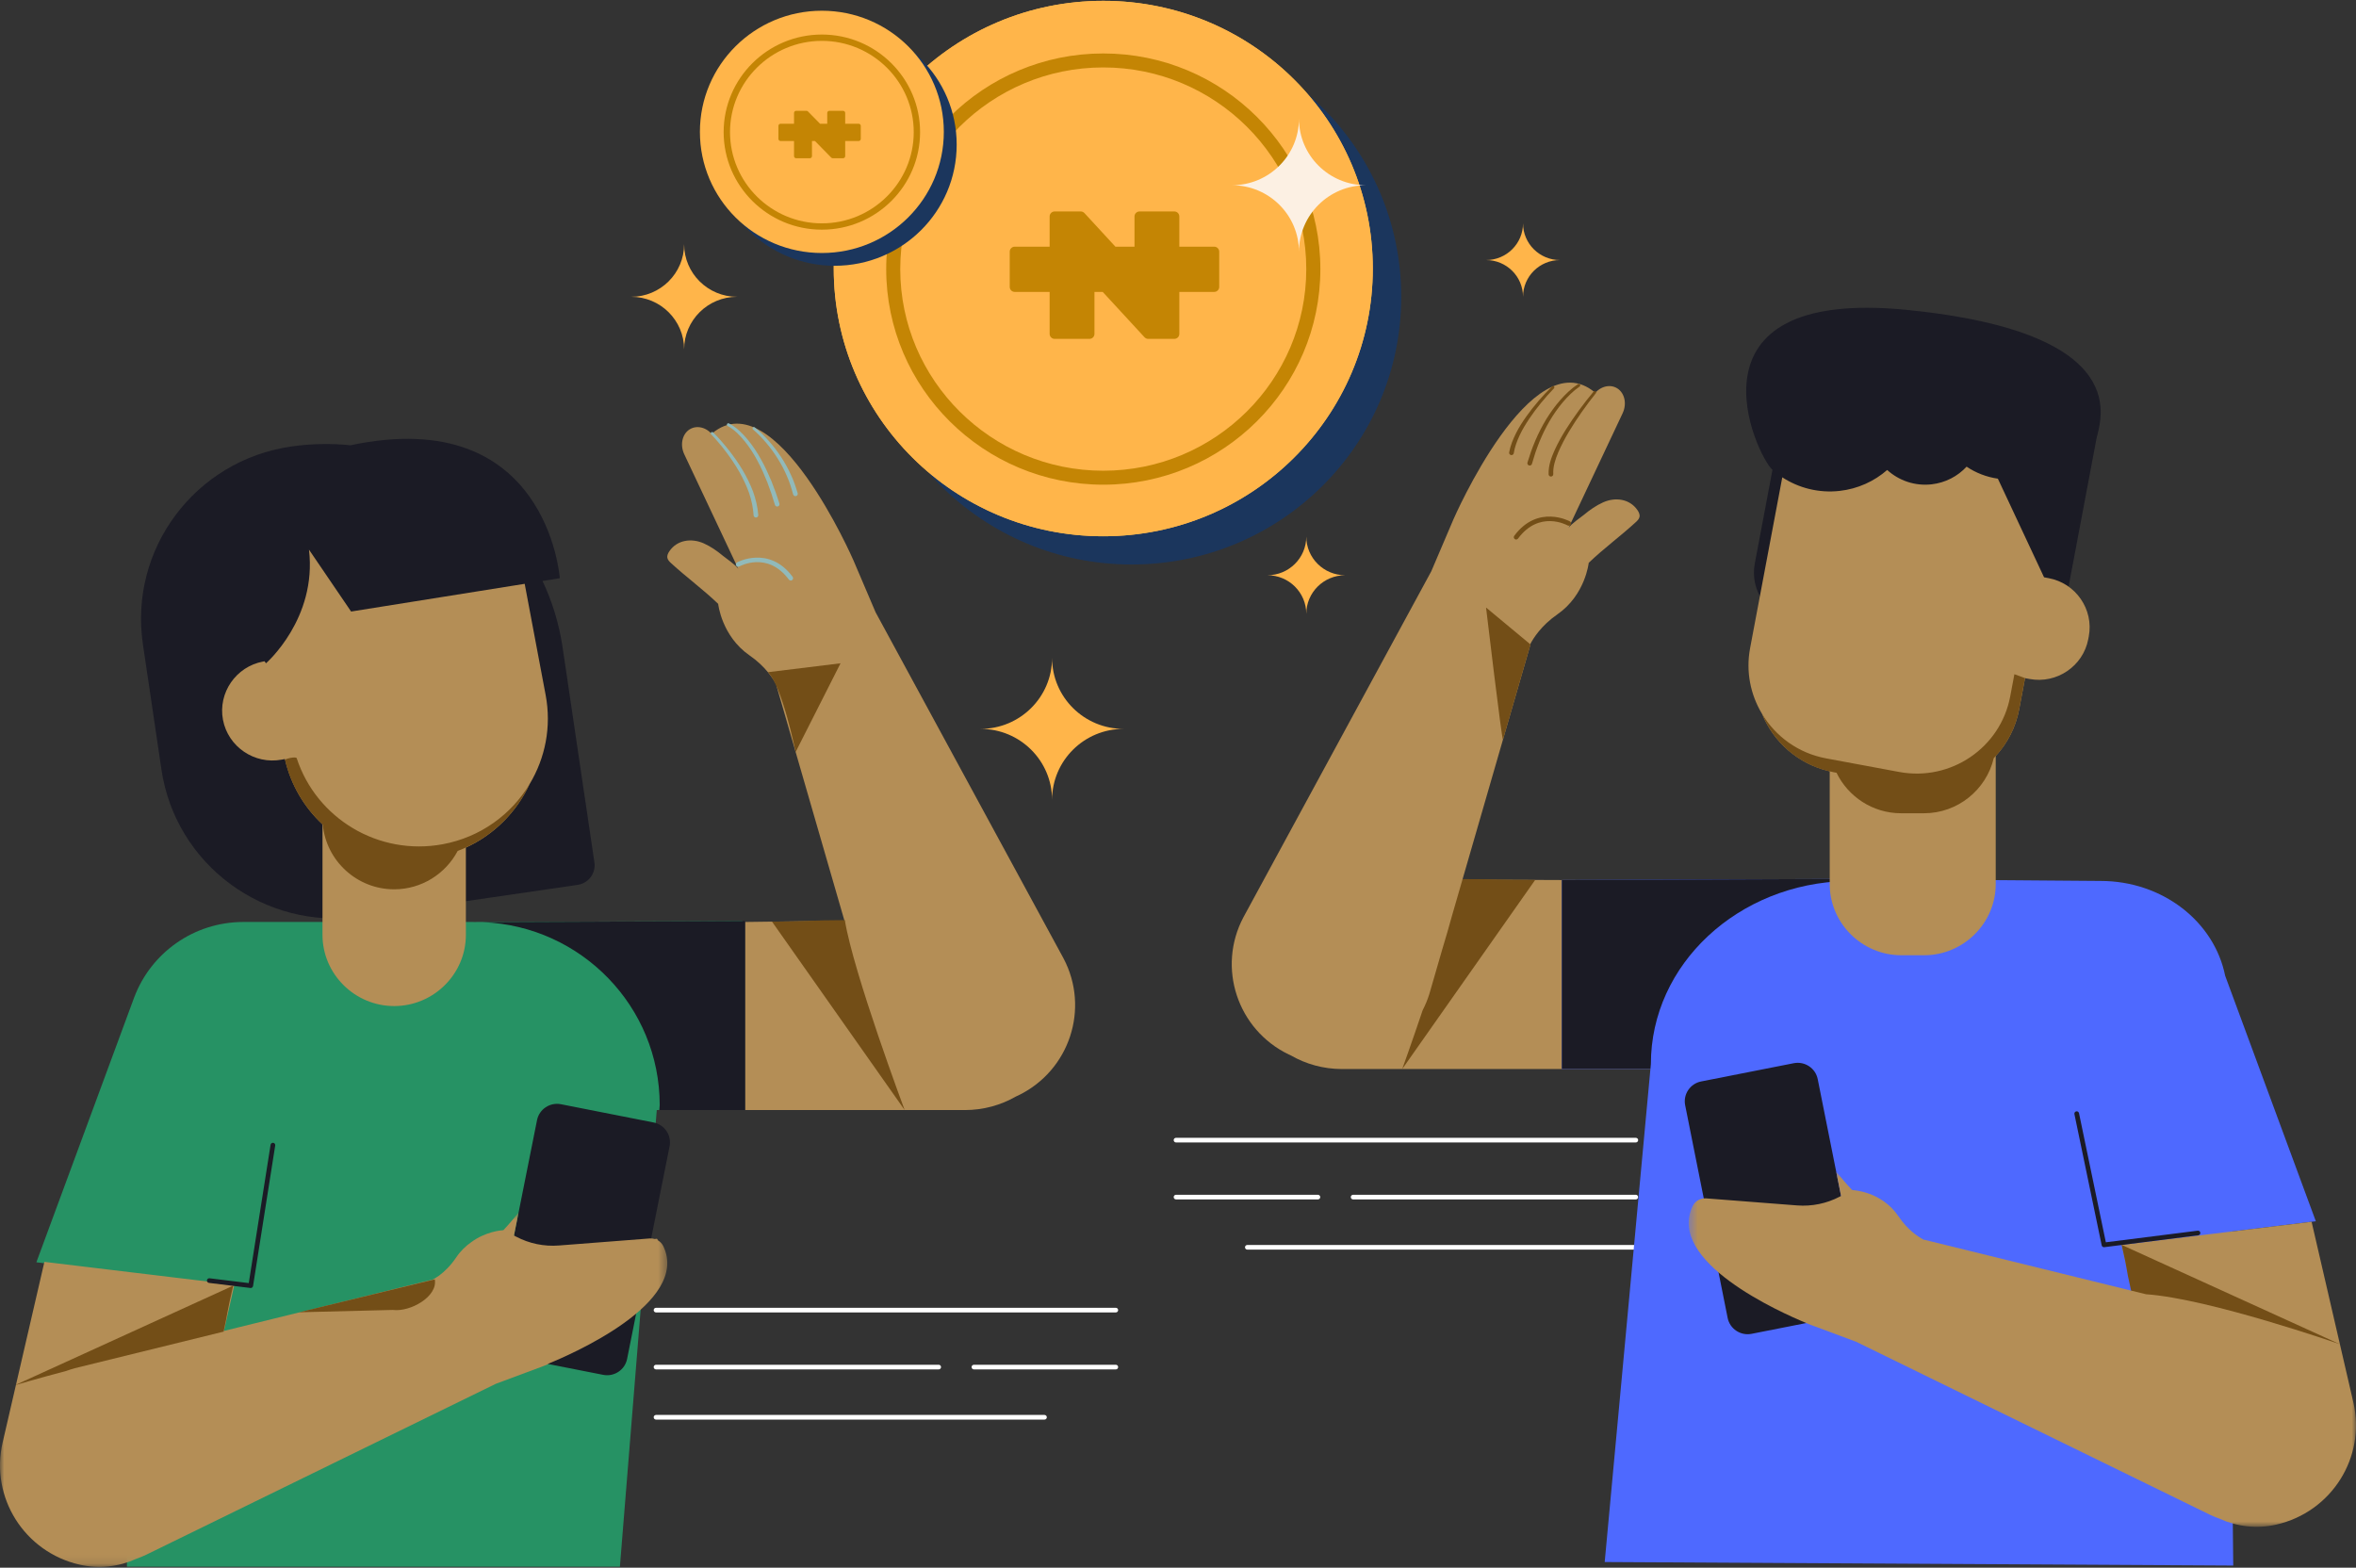 <svg width="281" height="187" viewBox="0 0 281 187" fill="none" xmlns="http://www.w3.org/2000/svg">
<rect x="0" y="0" width="281" height="187" fill="#333333" stroke="none"/>
<path fill-rule="evenodd" clip-rule="evenodd" d="M167.125 35.401C167.125 53.038 152.733 67.335 134.978 67.335C117.224 67.335 102.832 53.038 102.832 35.401C102.832 17.765 117.224 3.467 134.978 3.467C152.733 3.467 167.125 17.765 167.125 35.401Z" fill="#1B365D"/>
<path fill-rule="evenodd" clip-rule="evenodd" d="M163.734 32.033C163.734 49.669 149.342 63.967 131.587 63.967C113.834 63.967 99.441 49.669 99.441 32.033C99.441 14.396 113.834 0.099 131.587 0.099C149.342 0.099 163.734 14.396 163.734 32.033Z" fill="#FFB54A"/>
<path fill-rule="evenodd" clip-rule="evenodd" d="M131.586 8.044C118.235 8.044 107.373 18.834 107.373 32.096C107.373 45.358 118.235 56.148 131.586 56.148C144.937 56.148 155.799 45.358 155.799 32.096C155.799 18.834 144.937 8.044 131.586 8.044ZM131.589 57.815C117.313 57.815 105.698 46.278 105.698 32.096C105.698 17.914 117.313 6.376 131.589 6.376C145.865 6.376 157.48 17.914 157.48 32.096C157.48 46.278 145.865 57.815 131.589 57.815Z" fill="#FCF0E3"/>
<path fill-rule="evenodd" clip-rule="evenodd" d="M133.385 39.072C135.148 38.801 136.03 38.011 136.03 36.703V36.629C136.03 35.987 135.844 35.463 135.471 35.056C135.098 34.649 134.403 34.26 133.385 33.89V39.072ZM129.882 22.452C128.989 22.576 128.336 22.841 127.926 23.248C127.516 23.655 127.312 24.155 127.312 24.747V24.821C127.312 25.389 127.485 25.876 127.833 26.283C128.18 26.691 128.863 27.079 129.882 27.449V22.452ZM129.698 43.625C128.083 43.428 126.524 43.027 125.021 42.422C123.518 41.817 122.146 41.047 120.904 40.108L123.81 35.888C124.828 36.654 125.816 37.289 126.773 37.795C127.729 38.301 128.766 38.665 129.884 38.887V33.002C128.543 32.631 127.368 32.224 126.363 31.78C125.357 31.336 124.524 30.806 123.866 30.188C123.208 29.572 122.711 28.85 122.376 28.023C122.04 27.196 121.873 26.24 121.873 25.154V25.08C121.873 24.044 122.059 23.106 122.431 22.267C122.804 21.428 123.331 20.7 124.015 20.083C124.698 19.467 125.524 18.967 126.493 18.584C127.462 18.201 128.53 17.949 129.698 17.825V15.678H133.573V17.899C134.914 18.097 136.149 18.424 137.28 18.88C138.41 19.337 139.484 19.923 140.503 20.638L138.007 24.969C137.262 24.476 136.503 24.038 135.734 23.655C134.963 23.273 134.181 22.983 133.387 22.785V28.375C136.218 29.14 138.273 30.139 139.553 31.373C140.833 32.607 141.472 34.26 141.472 36.333V36.407C141.472 37.443 141.279 38.381 140.895 39.22C140.509 40.059 139.975 40.787 139.292 41.404C138.609 42.021 137.783 42.527 136.814 42.921C135.846 43.316 134.765 43.575 133.573 43.699V47.363H129.698V43.625Z" fill="#1B1B25"/>
<path fill-rule="evenodd" clip-rule="evenodd" d="M163.734 32.033C163.734 49.669 149.342 63.967 131.587 63.967C113.834 63.967 99.441 49.669 99.441 32.033C99.441 14.396 113.834 0.099 131.587 0.099C149.342 0.099 163.734 14.396 163.734 32.033Z" fill="#FFB54A"/>
<path fill-rule="evenodd" clip-rule="evenodd" d="M131.586 8.044C118.235 8.044 107.373 18.834 107.373 32.096C107.373 45.358 118.235 56.148 131.586 56.148C144.937 56.148 155.799 45.358 155.799 32.096C155.799 18.834 144.937 8.044 131.586 8.044ZM131.589 57.815C117.313 57.815 105.698 46.278 105.698 32.096C105.698 17.914 117.313 6.376 131.589 6.376C145.865 6.376 157.48 17.914 157.48 32.096C157.48 46.278 145.865 57.815 131.589 57.815Z" fill="#C48504"/>
<path fill-rule="evenodd" clip-rule="evenodd" d="M140.062 30.021V25.82H135.909V30.021H132.774L128.902 25.82H125.787V30.021H121.027V34.223H125.787V39.825H129.939V34.223H131.783L136.947 39.825H140.062V34.223H144.819V30.021H140.062Z" fill="#C48504"/>
<path d="M140.062 25.82H140.659C140.659 25.491 140.392 25.223 140.062 25.223V25.82ZM140.062 30.021H139.465C139.465 30.351 139.732 30.619 140.062 30.619V30.021ZM135.909 25.82V25.223C135.579 25.223 135.312 25.491 135.312 25.82H135.909ZM135.909 30.021V30.619C136.239 30.619 136.506 30.351 136.506 30.021H135.909ZM132.774 30.021L132.335 30.426C132.448 30.549 132.607 30.619 132.774 30.619V30.021ZM128.902 25.82L129.341 25.416C129.228 25.293 129.069 25.223 128.902 25.223V25.82ZM125.787 25.82V25.223C125.457 25.223 125.19 25.491 125.19 25.82H125.787ZM125.787 30.021V30.619C126.117 30.619 126.384 30.351 126.384 30.021H125.787ZM121.027 30.021V29.424C120.697 29.424 120.43 29.692 120.43 30.021H121.027ZM121.027 34.223H120.43C120.43 34.553 120.697 34.82 121.027 34.82V34.223ZM125.787 34.223H126.384C126.384 33.893 126.117 33.626 125.787 33.626V34.223ZM125.787 39.825H125.19C125.19 40.155 125.457 40.422 125.787 40.422V39.825ZM129.939 39.825V40.422C130.269 40.422 130.537 40.155 130.537 39.825H129.939ZM129.939 34.223V33.626C129.61 33.626 129.342 33.893 129.342 34.223H129.939ZM131.783 34.223L132.223 33.818C132.109 33.695 131.95 33.626 131.783 33.626V34.223ZM136.947 39.825L136.508 40.23C136.621 40.352 136.781 40.422 136.947 40.422V39.825ZM140.062 39.825V40.422C140.392 40.422 140.659 40.155 140.659 39.825H140.062ZM140.062 34.223V33.626C139.732 33.626 139.465 33.893 139.465 34.223H140.062ZM144.819 34.223V34.82C145.149 34.82 145.416 34.553 145.416 34.223H144.819ZM144.819 30.021H145.416C145.416 29.692 145.149 29.424 144.819 29.424V30.021ZM139.465 25.82V30.021H140.659V25.82H139.465ZM135.909 26.418H140.062V25.223H135.909V26.418ZM136.506 30.021V25.82H135.312V30.021H136.506ZM135.909 29.424H132.774V30.619H135.909V29.424ZM128.463 26.225L132.335 30.426L133.213 29.617L129.341 25.416L128.463 26.225ZM125.787 26.418H128.902V25.223H125.787V26.418ZM126.384 30.021V25.82H125.19V30.021H126.384ZM125.787 29.424H121.027V30.619H125.787V29.424ZM120.43 30.021V34.223H121.625V30.021H120.43ZM121.027 34.82H125.787V33.626H121.027V34.82ZM126.384 39.825V34.223H125.19V39.825H126.384ZM129.939 39.227H125.787V40.422H129.939V39.227ZM129.342 34.223V39.825H130.537V34.223H129.342ZM129.939 34.82H131.783V33.626H129.939V34.82ZM137.387 39.42L132.223 33.818L131.344 34.628L136.508 40.23L137.387 39.42ZM140.062 39.227H136.947V40.422H140.062V39.227ZM139.465 34.223V39.825H140.659V34.223H139.465ZM140.062 34.82H144.819V33.626H140.062V34.82ZM145.416 34.223V30.021H144.222V34.223H145.416ZM144.819 29.424H140.062V30.619H144.819V29.424Z" fill="#C48504"/>
<path fill-rule="evenodd" clip-rule="evenodd" d="M114.103 17.253C114.103 25.233 107.591 31.702 99.558 31.702C91.524 31.702 85.012 25.233 85.012 17.253C85.012 9.273 91.524 2.804 99.558 2.804C107.591 2.804 114.103 9.273 114.103 17.253Z" fill="#1B365D"/>
<path fill-rule="evenodd" clip-rule="evenodd" d="M112.569 15.73C112.569 23.71 106.057 30.179 98.024 30.179C89.991 30.179 83.478 23.71 83.478 15.73C83.478 7.75 89.991 1.28 98.024 1.28C106.057 1.28 112.569 7.75 112.569 15.73Z" fill="#FFB54A"/>
<path fill-rule="evenodd" clip-rule="evenodd" d="M100.548 15.018V13.475H98.923V15.018H97.696L96.181 13.475H94.962V15.018H93.099V16.561H94.962V18.619H96.587V16.561H97.308L99.329 18.619H100.548V16.561H102.409V15.018H100.548Z" fill="#C48504"/>
<path d="M100.548 13.475H100.806C100.806 13.332 100.69 13.216 100.548 13.216V13.475ZM100.548 15.018H100.289C100.289 15.161 100.405 15.276 100.548 15.276V15.018ZM98.923 13.475V13.216C98.78 13.216 98.664 13.332 98.664 13.475H98.923ZM98.923 15.018V15.276C99.066 15.276 99.181 15.161 99.181 15.018H98.923ZM97.696 15.018L97.511 15.199C97.56 15.248 97.626 15.276 97.696 15.276V15.018ZM96.181 13.475L96.365 13.293C96.317 13.244 96.25 13.216 96.181 13.216V13.475ZM94.962 13.475V13.216C94.819 13.216 94.703 13.332 94.703 13.475H94.962ZM94.962 15.018V15.276C95.105 15.276 95.22 15.161 95.22 15.018H94.962ZM93.099 15.018V14.759C92.956 14.759 92.841 14.875 92.841 15.018H93.099ZM93.099 16.561H92.841C92.841 16.704 92.956 16.82 93.099 16.82V16.561ZM94.962 16.561H95.22C95.22 16.418 95.105 16.302 94.962 16.302V16.561ZM94.962 18.619H94.703C94.703 18.762 94.819 18.878 94.962 18.878V18.619ZM96.587 18.619V18.878C96.73 18.878 96.845 18.762 96.845 18.619H96.587ZM96.587 16.561V16.302C96.444 16.302 96.328 16.418 96.328 16.561H96.587ZM97.308 16.561L97.493 16.38C97.444 16.33 97.377 16.302 97.308 16.302V16.561ZM99.329 18.619L99.144 18.8C99.193 18.85 99.26 18.878 99.329 18.878V18.619ZM100.548 18.619V18.878C100.69 18.878 100.806 18.762 100.806 18.619H100.548ZM100.548 16.561V16.302C100.405 16.302 100.289 16.418 100.289 16.561H100.548ZM102.409 16.561V16.82C102.552 16.82 102.667 16.704 102.667 16.561H102.409ZM102.409 15.018H102.667C102.667 14.875 102.552 14.759 102.409 14.759V15.018ZM100.289 13.475V15.018H100.806V13.475H100.289ZM98.923 13.733H100.548V13.216H98.923V13.733ZM99.181 15.018V13.475H98.664V15.018H99.181ZM98.923 14.759H97.696V15.276H98.923V14.759ZM95.996 13.656L97.511 15.199L97.88 14.836L96.365 13.293L95.996 13.656ZM94.962 13.733H96.181V13.216H94.962V13.733ZM95.22 15.018V13.475H94.703V15.018H95.22ZM94.962 14.759H93.099V15.276H94.962V14.759ZM92.841 15.018V16.561H93.358V15.018H92.841ZM93.099 16.82H94.962V16.302H93.099V16.82ZM95.22 18.619V16.561H94.703V18.619H95.22ZM96.587 18.36H94.962V18.878H96.587V18.36ZM96.328 16.561V18.619H96.845V16.561H96.328ZM96.587 16.82H97.308V16.302H96.587V16.82ZM99.513 18.438L97.493 16.38L97.124 16.742L99.144 18.8L99.513 18.438ZM100.548 18.36H99.329V18.878H100.548V18.36ZM100.289 16.561V18.619H100.806V16.561H100.289ZM100.548 16.82H102.409V16.302H100.548V16.82ZM102.667 16.561V15.018H102.15V16.561H102.667ZM102.409 14.759H100.548V15.276H102.409V14.759Z" fill="#C48504"/>
<path fill-rule="evenodd" clip-rule="evenodd" d="M98.026 4.875C91.985 4.875 87.07 9.757 87.07 15.758C87.07 21.759 91.985 26.641 98.026 26.641C104.066 26.641 108.981 21.759 108.981 15.758C108.981 9.757 104.066 4.875 98.026 4.875ZM98.024 27.395C91.565 27.395 86.309 22.174 86.309 15.757C86.309 9.341 91.565 4.12 98.024 4.12C104.484 4.12 109.739 9.341 109.739 15.757C109.739 22.174 104.484 27.395 98.024 27.395Z" fill="#C48504"/>
<path fill-rule="evenodd" clip-rule="evenodd" d="M81.595 41.676C81.595 38.211 78.767 35.402 75.279 35.402C78.767 35.402 81.595 32.592 81.595 29.127C81.595 32.592 84.424 35.402 87.912 35.402C84.424 35.402 81.595 38.211 81.595 41.676Z" fill="#FFB54A"/>
<path fill-rule="evenodd" clip-rule="evenodd" d="M155.8 73.223C155.8 70.678 153.724 68.615 151.162 68.615C153.724 68.615 155.8 66.551 155.8 64.006C155.8 66.551 157.877 68.615 160.439 68.615C157.877 68.615 155.8 70.678 155.8 73.223Z" fill="#FFB54A"/>
<path fill-rule="evenodd" clip-rule="evenodd" d="M125.481 95.415C125.481 90.736 121.662 86.942 116.951 86.942C121.662 86.942 125.481 83.148 125.481 78.468C125.481 83.148 129.3 86.942 134.011 86.942C129.3 86.942 125.481 90.736 125.481 95.415Z" fill="#FFB54A"/>
<path fill-rule="evenodd" clip-rule="evenodd" d="M154.927 30.037C154.927 25.651 151.349 22.096 146.934 22.096C151.349 22.096 154.927 18.541 154.927 14.155C154.927 18.541 158.506 22.096 162.921 22.096C158.506 22.096 154.927 25.651 154.927 30.037Z" fill="#FCF0E3"/>
<path fill-rule="evenodd" clip-rule="evenodd" d="M181.651 35.401C181.651 32.981 179.677 31.02 177.241 31.02C179.677 31.02 181.651 29.059 181.651 26.64C181.651 29.059 183.625 31.02 186.06 31.02C183.625 31.02 181.651 32.981 181.651 35.401Z" fill="#FFB54A"/>
<path fill-rule="evenodd" clip-rule="evenodd" d="M195.103 136.274H140.266C140.111 136.274 139.986 136.149 139.986 135.996C139.986 135.843 140.111 135.718 140.266 135.718H195.103C195.257 135.718 195.383 135.843 195.383 135.996C195.383 136.149 195.257 136.274 195.103 136.274Z" fill="white"/>
<path fill-rule="evenodd" clip-rule="evenodd" d="M195.102 149.057H148.772C148.617 149.057 148.492 148.932 148.492 148.779C148.492 148.625 148.617 148.501 148.772 148.501H195.102C195.256 148.501 195.382 148.625 195.382 148.779C195.382 148.932 195.256 149.057 195.102 149.057Z" fill="white"/>
<path fill-rule="evenodd" clip-rule="evenodd" d="M195.102 143.069H161.388C161.234 143.069 161.108 142.945 161.108 142.792C161.108 142.638 161.234 142.514 161.388 142.514H195.102C195.256 142.514 195.381 142.638 195.381 142.792C195.381 142.945 195.256 143.069 195.102 143.069Z" fill="white"/>
<path fill-rule="evenodd" clip-rule="evenodd" d="M157.185 143.069H140.266C140.111 143.069 139.986 142.945 139.986 142.792C139.986 142.638 140.111 142.514 140.266 142.514H157.185C157.34 142.514 157.465 142.638 157.465 142.792C157.465 142.945 157.34 143.069 157.185 143.069Z" fill="white"/>
<path fill-rule="evenodd" clip-rule="evenodd" d="M133.082 156.55H78.244C78.089 156.55 77.965 156.426 77.965 156.272C77.965 156.119 78.089 155.995 78.244 155.995H133.082C133.236 155.995 133.361 156.119 133.361 156.272C133.361 156.426 133.236 156.55 133.082 156.55Z" fill="white"/>
<path fill-rule="evenodd" clip-rule="evenodd" d="M124.574 169.332H78.244C78.09 169.332 77.965 169.207 77.965 169.054C77.965 168.9 78.09 168.776 78.244 168.776H124.574C124.729 168.776 124.854 168.9 124.854 169.054C124.854 169.207 124.729 169.332 124.574 169.332Z" fill="white"/>
<path fill-rule="evenodd" clip-rule="evenodd" d="M111.957 163.345H78.244C78.09 163.345 77.965 163.221 77.965 163.067C77.965 162.914 78.09 162.79 78.244 162.79H111.957C112.112 162.79 112.237 162.914 112.237 163.067C112.237 163.221 112.112 163.345 111.957 163.345Z" fill="white"/>
<path fill-rule="evenodd" clip-rule="evenodd" d="M133.081 163.345H116.161C116.006 163.345 115.881 163.221 115.881 163.067C115.881 162.914 116.006 162.79 116.161 162.79H133.081C133.235 162.79 133.361 162.914 133.361 163.067C133.361 163.221 133.235 163.345 133.081 163.345Z" fill="white"/>
<path fill-rule="evenodd" clip-rule="evenodd" d="M174.427 104.924L174.445 104.86L182.543 76.873L182.508 76.847C182.873 76.139 183.817 74.619 185.748 73.281C189.087 70.968 189.486 67.136 189.486 67.136C191.268 65.421 193.278 63.959 195.098 62.285C195.288 62.11 195.486 61.918 195.541 61.667C195.604 61.387 195.472 61.1 195.311 60.863C194.371 59.48 192.645 59.28 191.209 59.919C190.367 60.293 189.615 60.825 188.91 61.411C188.576 61.688 187.435 62.451 187.088 62.959L193.53 49.295C194.102 48.081 193.728 46.697 192.698 46.218C192.184 45.978 191.598 46.009 191.071 46.251C190.737 46.404 190.431 46.651 190.175 46.959C190.195 46.859 190.206 46.8 190.206 46.8C182.661 40.498 173.352 61.949 173.352 61.949L170.71 68.142L148.301 109.416C145.132 115.404 147.575 122.809 153.697 125.774C153.785 125.817 153.874 125.854 153.962 125.894C155.759 126.925 157.842 127.517 160.065 127.517H204.166L213.669 105.081L174.427 104.924Z" fill="#B48E56"/>
<path fill-rule="evenodd" clip-rule="evenodd" d="M166.872 127.506C165.439 127.463 166.306 127.489 166.872 127.506V127.506Z" fill="#FF887C"/>
<path fill-rule="evenodd" clip-rule="evenodd" d="M166.88 127.507C167.081 127.513 167.242 127.518 167.242 127.518C167.105 127.514 166.989 127.51 166.88 127.507Z" fill="#FF887C"/>
<path fill-rule="evenodd" clip-rule="evenodd" d="M174.444 104.86L173.161 109.294C172.827 110.524 172.442 111.846 172.032 113.194L170.481 118.554C170.267 119.241 169.997 119.893 169.678 120.508C168.344 124.475 167.242 127.517 167.242 127.517L183.102 104.958C179.157 104.958 178.252 104.864 174.444 104.86Z" fill="#734E17"/>
<path fill-rule="evenodd" clip-rule="evenodd" d="M180.829 64.355C180.771 64.355 180.713 64.337 180.663 64.3C180.539 64.21 180.512 64.035 180.604 63.912C183.419 60.119 187.203 62.169 187.24 62.19C187.374 62.265 187.422 62.433 187.346 62.567C187.272 62.7 187.101 62.748 186.966 62.674C186.829 62.598 183.571 60.851 181.054 64.242C181 64.316 180.914 64.355 180.829 64.355Z" fill="#734E17"/>
<path fill-rule="evenodd" clip-rule="evenodd" d="M190.334 46.906C189.172 48.361 188.089 49.892 187.13 51.484C186.653 52.281 186.22 53.103 185.858 53.946C185.502 54.784 185.213 55.684 185.259 56.533L185.26 56.55C185.268 56.703 185.15 56.834 184.996 56.843C184.842 56.851 184.71 56.734 184.702 56.58V56.573C184.671 55.54 185.013 54.617 185.396 53.75C185.79 52.882 186.248 52.053 186.749 51.254C187.755 49.657 188.872 48.144 190.077 46.695C190.136 46.624 190.241 46.614 190.312 46.673C190.382 46.73 190.393 46.833 190.337 46.903L190.334 46.906Z" fill="#734E17"/>
<path fill-rule="evenodd" clip-rule="evenodd" d="M188.389 46.114C187.651 46.618 186.988 47.287 186.396 47.981C185.802 48.682 185.281 49.443 184.812 50.233C184.352 51.029 183.947 51.856 183.602 52.708C183.419 53.129 183.283 53.57 183.121 54L182.72 55.319L182.715 55.335C182.671 55.481 182.515 55.565 182.367 55.52C182.219 55.476 182.136 55.321 182.18 55.174C182.18 55.173 182.181 55.17 182.181 55.169L182.618 53.828C182.791 53.391 182.94 52.944 183.135 52.515C183.505 51.65 183.936 50.81 184.422 50.003C184.919 49.202 185.468 48.432 186.092 47.722C186.722 47.015 187.393 46.354 188.209 45.819C188.289 45.766 188.397 45.788 188.449 45.867C188.501 45.946 188.48 46.051 188.403 46.104L188.389 46.114Z" fill="#734E17"/>
<path fill-rule="evenodd" clip-rule="evenodd" d="M185.339 46.327C184.269 47.44 183.272 48.643 182.41 49.922C181.985 50.563 181.576 51.22 181.256 51.911C180.933 52.6 180.666 53.316 180.549 54.046L180.549 54.053C180.525 54.204 180.382 54.307 180.228 54.284C180.076 54.259 179.972 54.117 179.996 53.966C179.996 53.964 179.997 53.961 179.997 53.959C180.147 53.151 180.452 52.404 180.806 51.693C181.159 50.98 181.594 50.318 182.045 49.673C182.959 48.388 183.991 47.205 185.111 46.095C185.174 46.033 185.278 46.033 185.341 46.096C185.403 46.158 185.404 46.259 185.344 46.322L185.339 46.327Z" fill="#734E17"/>
<path fill-rule="evenodd" clip-rule="evenodd" d="M276.21 145.675L265.392 116.381C264.104 109.954 257.948 105.081 250.543 105.081L220.325 104.842L186.28 104.971V127.517H196.845L191.392 186.321L266.359 186.742L265.939 146.923L276.21 145.675Z" fill="#4E69FF"/>
<path fill-rule="evenodd" clip-rule="evenodd" d="M220.266 105.093L220.325 104.842L186.28 104.971V127.517H196.846L196.9 126.922C196.9 115.023 207.314 105.354 220.266 105.093Z" fill="#1B1B25"/>
<path fill-rule="evenodd" clip-rule="evenodd" d="M177.241 72.468C177.241 72.468 179.152 88.59 179.264 88.202C179.377 87.814 182.543 76.873 182.543 76.873L177.241 72.468Z" fill="#734E17"/>
<path fill-rule="evenodd" clip-rule="evenodd" d="M221.866 154.09L219.005 139.766L216.798 128.715C216.539 127.414 215.255 126.562 213.947 126.82L202.896 128.998C201.587 129.256 200.729 130.531 200.989 131.83L203.21 142.954L204.972 151.777L206.057 157.206C206.316 158.506 207.599 159.359 208.908 159.101L215.435 157.814L219.959 156.923C221.268 156.665 222.126 155.39 221.866 154.09Z" fill="#1B1B25"/>
<mask id="mask0" mask-type="alpha" maskUnits="userSpaceOnUse" x="201" y="139" width="81" height="44">
<path fill-rule="evenodd" clip-rule="evenodd" d="M201.414 139.767H281V182.119H201.414V139.767Z" fill="white"/>
</mask>
<g mask="url(#mask0)">
<path fill-rule="evenodd" clip-rule="evenodd" d="M280.688 167.292L275.704 145.736L253.047 148.49L254.292 153.973L254.176 153.944L229.547 147.888L229.526 147.918C228.846 147.579 227.569 146.772 226.446 145.105C224.381 142.04 220.912 141.955 220.912 141.955C220.244 141.26 219.621 140.516 219.005 139.767L219.582 142.656L219.438 142.732C217.872 143.556 216.105 143.921 214.339 143.784C211.07 143.53 205.729 143.116 203.509 142.944C202.832 142.892 202.181 143.25 201.889 143.86C198.72 150.478 212.33 156.534 215.435 157.815H215.435C215.476 157.832 215.507 157.844 215.544 157.859C215.589 157.878 215.632 157.896 215.671 157.911C215.716 157.929 215.752 157.944 215.789 157.959C215.825 157.973 215.86 157.987 215.888 157.998C215.929 158.014 215.955 158.025 215.981 158.035C215.994 158.04 216.008 158.045 216.017 158.049C216.047 158.061 216.064 158.066 216.064 158.066L221.39 160.051L263.558 180.669C263.949 180.855 264.345 181.018 264.745 181.159C266.79 182.089 269.142 182.392 271.505 181.853C278.088 180.351 282.199 173.832 280.688 167.292Z" fill="#B48E56"/>
</g>
<path fill-rule="evenodd" clip-rule="evenodd" d="M279.081 160.342L253.047 148.49C253.917 152.25 253.41 150.591 254.176 153.944L255.948 154.38C263.444 154.883 279.081 160.342 279.081 160.342Z" fill="#734E17"/>
<path fill-rule="evenodd" clip-rule="evenodd" d="M250.942 148.768C250.811 148.768 250.696 148.677 250.669 148.547L247.416 132.895C247.384 132.744 247.482 132.597 247.633 132.566C247.781 132.532 247.932 132.631 247.963 132.781L251.164 148.182L262.119 146.797C262.271 146.775 262.413 146.885 262.432 147.038C262.452 147.19 262.343 147.329 262.19 147.348L250.978 148.766C250.966 148.767 250.954 148.768 250.942 148.768Z" fill="#1B1B25"/>
<path fill-rule="evenodd" clip-rule="evenodd" d="M279.258 161.234C279.279 161.34 279.296 161.424 279.302 161.455C279.297 161.433 279.283 161.362 279.258 161.234Z" fill="#FF887C"/>
<path fill-rule="evenodd" clip-rule="evenodd" d="M279.3 161.455C279.303 161.468 279.304 161.471 279.3 161.455V161.455Z" fill="#FF887C"/>
<path fill-rule="evenodd" clip-rule="evenodd" d="M279.081 160.343C279.081 160.343 279.141 160.645 279.199 160.936C279.167 160.778 279.13 160.591 279.081 160.343Z" fill="#FF887C"/>
<path fill-rule="evenodd" clip-rule="evenodd" d="M279.199 160.936C279.223 161.057 279.243 161.158 279.257 161.234C279.24 161.145 279.22 161.043 279.199 160.936Z" fill="#FF887C"/>
<path fill-rule="evenodd" clip-rule="evenodd" d="M227.461 36.967C199.938 34.223 209.538 54.415 211.401 56.044L209.294 67.223C208.69 70.432 210.819 73.521 214.048 74.121L239.009 78.763C242.24 79.364 245.349 77.249 245.954 74.04L250.044 52.34C250.421 50.337 254.984 39.712 227.461 36.967Z" fill="#1B1B25"/>
<path fill-rule="evenodd" clip-rule="evenodd" d="M244.341 68.963L243.794 68.861L238.285 57.096C236.929 56.902 235.658 56.405 234.557 55.665C233.499 56.801 232.046 57.585 230.376 57.772C228.367 57.998 226.469 57.315 225.084 56.06C223.548 57.401 221.603 58.309 219.416 58.555C216.917 58.835 214.524 58.207 212.573 56.935L208.736 77.303C208.205 80.117 208.787 82.876 210.158 85.153C211.521 88.505 214.455 91.137 218.229 92V105.451C218.229 110.123 222.077 113.945 226.78 113.945H229.478C234.181 113.945 238.03 110.123 238.03 105.451V90.178C239.416 88.664 240.42 86.77 240.827 84.61L241.528 80.891L242.074 80.992C245.314 81.595 248.461 79.455 249.067 76.236L249.129 75.91C249.736 72.691 247.581 69.565 244.341 68.963Z" fill="#B48E56"/>
<path fill-rule="evenodd" clip-rule="evenodd" d="M240.258 80.419L239.757 83.072C238.604 89.193 232.674 93.226 226.513 92.08L217.802 90.46C214.473 89.841 211.768 87.83 210.157 85.153C211.577 88.643 214.693 91.367 218.694 92.111L219.042 92.176C220.426 95.025 223.358 97.007 226.741 97.007H229.473C233.509 97.007 236.907 94.19 237.792 90.44C239.306 88.886 240.396 86.894 240.826 84.61L241.527 80.891L240.258 80.419Z" fill="#734E17"/>
<path fill-rule="evenodd" clip-rule="evenodd" d="M126.842 114.309L104.433 73.036L101.791 66.842C101.791 66.842 92.481 45.391 84.936 51.693C84.936 51.693 84.948 51.753 84.968 51.853C84.712 51.544 84.406 51.298 84.072 51.144C83.544 50.902 82.959 50.871 82.444 51.111C81.415 51.59 81.041 52.975 81.613 54.188L88.055 67.852C87.708 67.344 86.567 66.581 86.233 66.304C85.528 65.719 84.776 65.187 83.934 64.812C82.498 64.174 80.772 64.374 79.832 65.757C79.67 65.994 79.539 66.281 79.601 66.56C79.657 66.811 79.855 67.003 80.044 67.178C81.865 68.852 83.874 70.315 85.657 72.029C85.657 72.029 86.055 75.862 89.394 78.175C91.326 79.513 92.27 81.032 92.634 81.74L92.599 81.766L100.716 109.817L88.862 109.974V132.41H115.078C117.304 132.41 119.389 131.817 121.188 130.784C121.274 130.745 121.36 130.709 121.446 130.667C127.568 127.703 130.01 120.297 126.842 114.309Z" fill="#B48E56"/>
<path fill-rule="evenodd" clip-rule="evenodd" d="M107.9 132.41C110.5 132.331 107.9 132.41 107.9 132.41C107.9 132.41 101.808 116.13 100.762 109.753C96.726 109.753 96.112 109.931 92.076 109.931L107.9 132.41Z" fill="#734E17"/>
<path fill-rule="evenodd" clip-rule="evenodd" d="M94.314 69.248C94.228 69.248 94.143 69.209 94.089 69.135C91.572 65.745 88.314 67.492 88.177 67.568C88.042 67.642 87.872 67.595 87.796 67.461C87.721 67.327 87.769 67.158 87.903 67.083C87.941 67.062 91.725 65.014 94.539 68.805C94.631 68.929 94.604 69.103 94.48 69.194C94.43 69.23 94.372 69.248 94.314 69.248Z" fill="#91BABA"/>
<path fill-rule="evenodd" clip-rule="evenodd" d="M85.052 51.575C85.731 52.249 86.348 52.964 86.937 53.709C87.521 54.456 88.068 55.233 88.557 56.048C89.04 56.868 89.469 57.722 89.811 58.617C90.134 59.519 90.364 60.462 90.44 61.432C90.452 61.585 90.337 61.719 90.183 61.731C90.029 61.743 89.894 61.629 89.883 61.476C89.882 61.474 89.882 61.473 89.882 61.472L89.881 61.46C89.827 60.555 89.63 59.658 89.337 58.786C89.026 57.918 88.626 57.081 88.171 56.271C87.709 55.465 87.187 54.691 86.627 53.944C86.065 53.202 85.464 52.477 84.819 51.812L84.815 51.808C84.75 51.742 84.753 51.637 84.819 51.574C84.885 51.511 84.988 51.512 85.052 51.575Z" fill="#91BABA"/>
<path fill-rule="evenodd" clip-rule="evenodd" d="M86.946 50.507C87.858 50.975 88.526 51.673 89.152 52.406C89.766 53.147 90.301 53.949 90.76 54.787C91.234 55.618 91.626 56.49 91.999 57.368L92.507 58.704L92.959 60.058C93.008 60.204 92.929 60.361 92.782 60.41C92.636 60.458 92.477 60.379 92.429 60.233C92.428 60.232 92.428 60.231 92.427 60.229L92.424 60.217L92.004 58.875L91.528 57.553C91.178 56.685 90.81 55.822 90.362 55.002C89.928 54.174 89.422 53.385 88.841 52.658C88.264 51.943 87.587 51.242 86.81 50.825L86.784 50.81C86.7 50.765 86.669 50.661 86.714 50.578C86.759 50.495 86.862 50.464 86.946 50.507Z" fill="#91BABA"/>
<path fill-rule="evenodd" clip-rule="evenodd" d="M90.017 50.977C90.646 51.48 91.201 52.038 91.726 52.631C92.249 53.223 92.732 53.853 93.163 54.517C93.596 55.178 93.988 55.87 94.313 56.593C94.657 57.309 94.909 58.064 95.138 58.825C95.183 58.972 95.099 59.127 94.951 59.171C94.803 59.215 94.647 59.132 94.603 58.985C94.603 58.983 94.602 58.982 94.602 58.98L94.597 58.966C94.394 58.23 94.171 57.495 93.855 56.795C93.558 56.087 93.195 55.407 92.789 54.753C92.386 54.096 91.93 53.47 91.433 52.88C90.938 52.289 90.398 51.723 89.817 51.232L89.809 51.226C89.741 51.169 89.733 51.066 89.791 50.998C89.848 50.931 89.949 50.922 90.017 50.977Z" fill="#91BABA"/>
<path fill-rule="evenodd" clip-rule="evenodd" d="M91.59 80.18L100.25 79.119L94.895 89.699C94.895 89.699 93.301 81.831 91.59 80.18Z" fill="#734E17"/>
<path fill-rule="evenodd" clip-rule="evenodd" d="M56.794 109.974L56.795 109.984C56.662 109.981 56.529 109.974 56.395 109.974H29.032C23.092 109.974 18.025 113.679 16.039 118.89L16.036 118.889L15.994 119.002C15.987 119.019 15.981 119.038 15.974 119.056L4.337 150.568L15.14 151.881V186.876H73.936L78.333 132.41H88.561V109.864L56.794 109.974Z" fill="#269264"/>
<path fill-rule="evenodd" clip-rule="evenodd" d="M88.863 109.864L57.627 109.994L57.627 109.998C69.338 110.482 78.683 120.063 78.683 131.815L78.635 132.41H88.863V109.864Z" fill="#1B1B25"/>
<path fill-rule="evenodd" clip-rule="evenodd" d="M77.954 133.891L66.904 131.714C65.595 131.455 64.312 132.308 64.052 133.608L61.845 144.66L58.984 158.983C58.724 160.284 59.583 161.558 60.892 161.817L65.415 162.708L71.942 163.994C73.251 164.253 74.534 163.399 74.793 162.1L75.878 156.67L77.64 147.847L79.862 136.725C80.121 135.424 79.263 134.15 77.954 133.891Z" fill="#1B1B25"/>
<mask id="mask1" mask-type="alpha" maskUnits="userSpaceOnUse" x="0" y="144" width="80" height="43">
<path fill-rule="evenodd" clip-rule="evenodd" d="M0 144.66H79.586V186.9H0V144.66Z" fill="white"/>
</mask>
<g mask="url(#mask1)">
<path fill-rule="evenodd" clip-rule="evenodd" d="M79.111 148.64C78.973 148.353 78.754 148.124 78.492 147.965C78.445 147.896 78.407 147.828 78.356 147.758C78.356 147.758 78.257 147.771 78.092 147.791C77.899 147.735 77.697 147.709 77.49 147.725C75.271 147.897 69.93 148.311 66.661 148.564C64.895 148.702 63.128 148.337 61.562 147.512L61.301 147.375L61.843 144.66C61.258 145.371 60.665 146.074 60.035 146.739C59.716 146.757 57.892 146.917 56.188 148.18C55.555 148.624 54.932 149.211 54.402 149.998C53.736 150.987 53.018 151.669 52.4 152.134C52.039 152.393 51.717 152.577 51.474 152.698L51.453 152.668L26.822 158.726L26.709 158.754L27.959 153.245L5.296 150.517L0.312 172.073C-1.199 178.613 2.912 185.132 9.495 186.634C11.857 187.173 14.21 186.87 16.255 185.94C16.655 185.798 17.051 185.636 17.442 185.449L59.134 165.064L64.785 162.96C64.785 162.96 65.014 162.873 65.413 162.708L65.33 162.692C67.909 161.648 82.368 155.44 79.111 148.64Z" fill="#B48E56"/>
</g>
<path fill-rule="evenodd" clip-rule="evenodd" d="M1.594 166.107C1.571 166.225 1.556 166.297 1.549 166.33C1.558 166.29 1.573 166.21 1.594 166.107Z" fill="#FF887C"/>
<path fill-rule="evenodd" clip-rule="evenodd" d="M26.672 158.838C27.183 156.505 27.035 156.706 27.809 153.357L1.769 165.236C1.769 165.236 4.35 164.464 7.911 163.526C8.241 163.406 8.578 163.295 8.925 163.202L26.672 158.838Z" fill="#734E17"/>
<path fill-rule="evenodd" clip-rule="evenodd" d="M1.658 165.789C1.636 165.902 1.614 166.012 1.595 166.107C1.611 166.026 1.632 165.919 1.658 165.789Z" fill="#FF887C"/>
<path fill-rule="evenodd" clip-rule="evenodd" d="M1.55 166.33C1.543 166.363 1.543 166.365 1.55 166.33V166.33Z" fill="#FF887C"/>
<path fill-rule="evenodd" clip-rule="evenodd" d="M1.767 165.236C1.721 165.464 1.687 165.639 1.656 165.79C1.712 165.512 1.767 165.236 1.767 165.236Z" fill="#FF887C"/>
<path fill-rule="evenodd" clip-rule="evenodd" d="M29.904 153.635C29.893 153.635 29.882 153.634 29.87 153.633L24.926 153.026C24.773 153.008 24.664 152.869 24.683 152.717C24.702 152.565 24.844 152.455 24.994 152.475L29.67 153.048L32.273 136.548C32.297 136.396 32.44 136.295 32.593 136.316C32.745 136.34 32.85 136.483 32.825 136.634L30.181 153.4C30.159 153.536 30.04 153.635 29.904 153.635Z" fill="#1B1B25"/>
<path fill-rule="evenodd" clip-rule="evenodd" d="M35.681 156.53L46.844 156.252C48.926 156.523 52.241 154.657 51.856 152.606L35.681 156.53Z" fill="#734E17"/>
<path fill-rule="evenodd" clip-rule="evenodd" d="M70.896 102.876L67.1 77.21C66.684 74.399 65.862 71.747 64.708 69.299L66.769 68.97C66.769 68.97 65.322 48.138 41.803 53.112C39.486 52.874 37.102 52.914 34.693 53.266C23.266 54.934 15.365 65.487 17.044 76.837L19.256 91.798C20.935 103.149 31.558 110.998 42.985 109.33L68.894 105.549C70.19 105.36 71.086 104.163 70.896 102.876Z" fill="#1B1B25"/>
<path fill-rule="evenodd" clip-rule="evenodd" d="M62.58 69.639L41.876 72.944L36.852 65.561C37.839 73.798 31.724 79.118 31.724 79.118C31.724 79.118 31.662 79.033 31.553 78.877L31.382 78.909C28.142 79.512 25.987 82.638 26.593 85.856C27.2 89.075 30.347 91.215 33.587 90.613L33.982 90.539C34.69 93.625 36.286 96.298 38.463 98.329V111.51C38.463 116.182 42.311 120.005 47.014 120.005C51.718 120.005 55.566 116.182 55.566 111.51V101.101C58.972 99.543 61.639 96.823 63.162 93.534C63.165 93.529 63.168 93.524 63.172 93.519C65.022 90.44 65.796 86.705 65.079 82.903L62.58 69.639Z" fill="#B48E56"/>
<path fill-rule="evenodd" clip-rule="evenodd" d="M52.811 100.7C45.141 102.126 37.735 97.619 35.388 90.437C35.311 90.201 33.96 90.51 33.994 90.654C34.719 93.713 36.33 96.356 38.501 98.367C38.902 102.675 42.575 106.079 47.012 106.079C50.294 106.079 53.155 104.214 54.587 101.502C58.466 100.04 61.506 97.121 63.17 93.519C60.991 97.145 57.318 99.861 52.811 100.7Z" fill="#734E17"/>
</svg>
